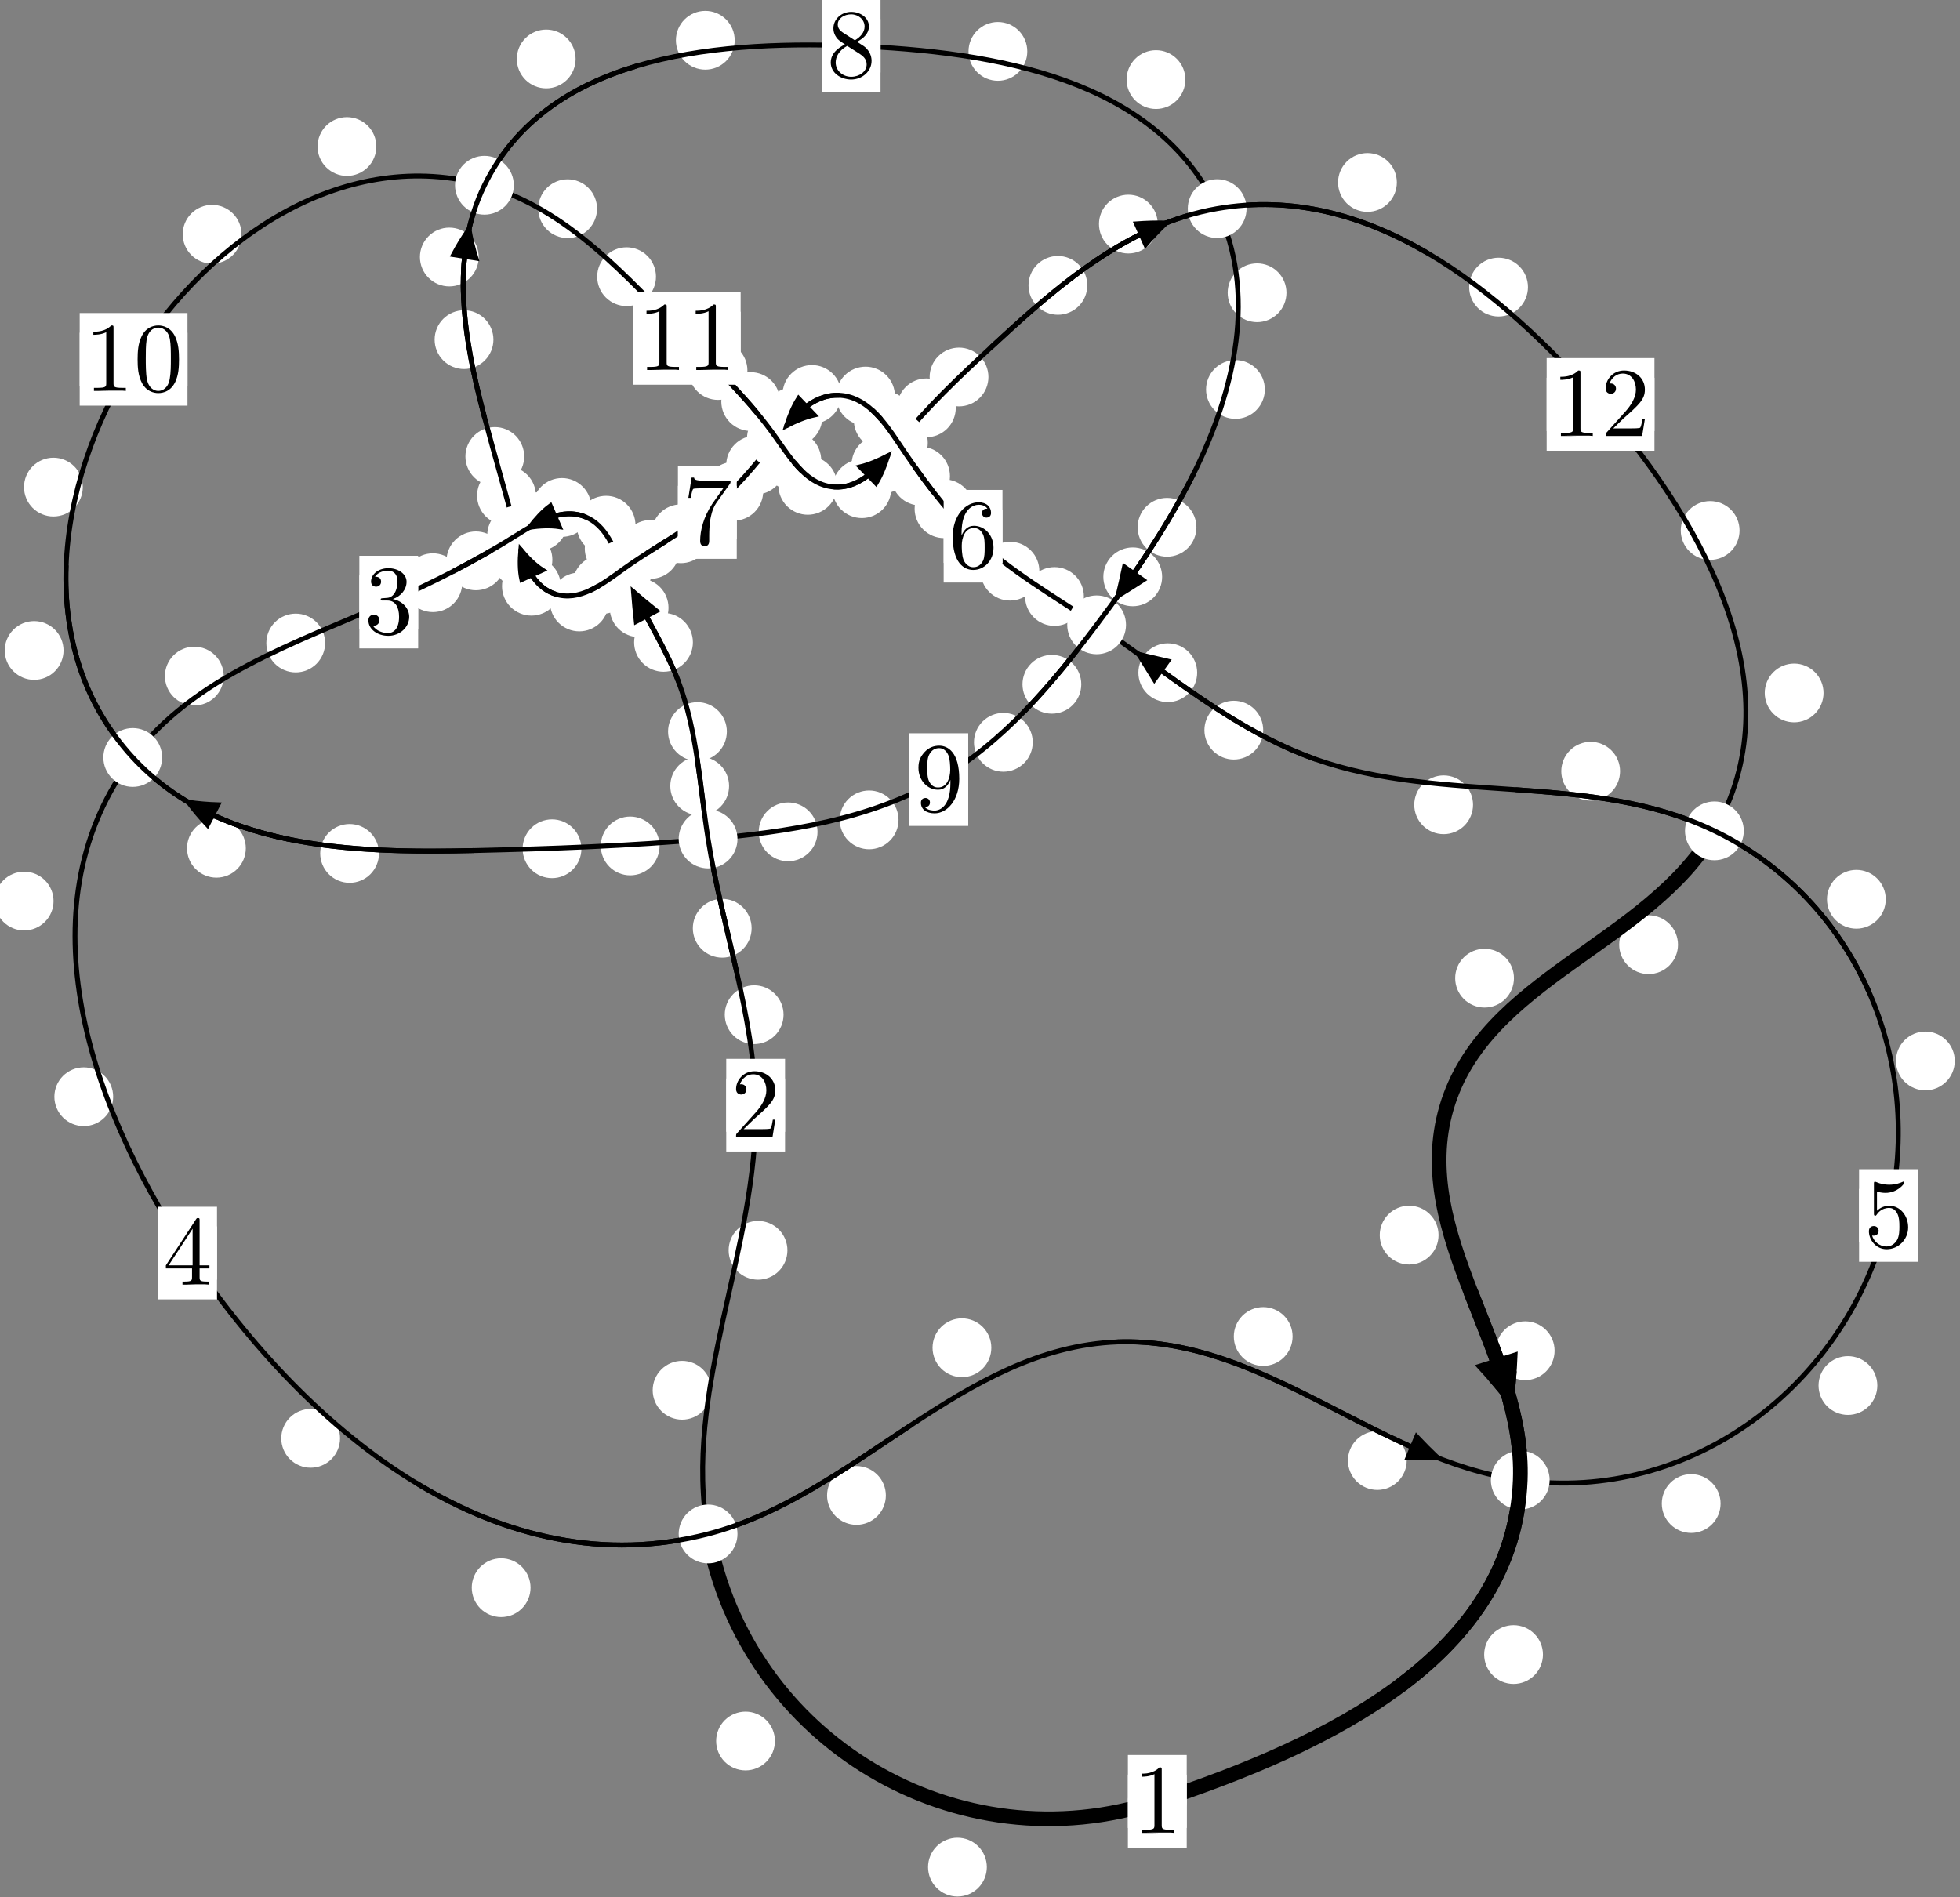 <?xml version="1.0"?>
<!-- Created by MetaPost 1.999 on 2021.07.05:2354 -->
<svg version="1.1" xmlns="http://www.w3.org/2000/svg" xmlns:xlink="http://www.w3.org/1999/xlink" width="199.298" height="192.919" viewBox="0 0 199.298 192.919">
<rect x="0" y="0" width="199.298" height="192.919" fill="#808080" stroke="none"/>
<!-- Original BoundingBox: -72.532761 -36.868286 126.764984 156.050568 -->
  <defs>
    <g transform="scale(0.01,0.01)" id="GLYPHcmr10_48">
      <path style="fill-rule: evenodd;" d="M460 -320C460 -400,455 -480,420 -554C374 -650,292 -666,250 -666C190 -666,117 -640,76 -547C44 -478,39 -400,39 -320C39 -245,43 -155,84 -79C127 2,200 22,249 22C303 22,379 1,423 -94C455 -163,460 -241,460 -320M249 -0C210 -0,151 -25,133 -121C122 -181,122 -273,122 -332C122 -396,122 -462,130 -516C149 -635,224 -644,249 -644C282 -644,348 -626,367 -527C377 -471,377 -395,377 -332C377 -257,377 -189,366 -125C351 -30,294 -0,249 -0"></path>
    </g>
    <g transform="scale(0.01,0.01)" id="GLYPHcmr10_49">
      <path style="fill-rule: evenodd;" d="M294 -640C294 -664,294 -666,271 -666C209 -602,121 -602,89 -602L89 -571C109 -571,168 -571,220 -597L220 -79C220 -43,217 -31,127 -31L95 -31L95 -0L257 -0L130 -3L217 -3L257 -3L297 -3L384 -3L419 -0L419 -31L387 -31C297 -31,294 -42,294 -79"></path>
    </g>
    <g transform="scale(0.01,0.01)" id="GLYPHcmr10_50">
      <path style="fill-rule: evenodd;" d="M127 -77L233 -180C389 -318,449 -372,449 -472C449 -586,359 -666,237 -666C124 -666,50 -574,50 -485C50 -429,100 -429,103 -429C120 -429,155 -441,155 -482C155 -508,137 -534,102 -534C94 -534,92 -534,89 -533C112 -598,166 -635,224 -635C315 -635,358 -554,358 -472C358 -392,308 -313,253 -251L61 -37C50 -26,50 -24,50 -0L421 -0L449 -174L424 -174C419 -144,412 -100,402 -85C395 -77,329 -77,307 -77"></path>
    </g>
    <g transform="scale(0.01,0.01)" id="GLYPHcmr10_51">
      <path style="fill-rule: evenodd;" d="M290 -352C372 -379,430 -449,430 -528C430 -610,342 -666,246 -666C145 -666,69 -606,69 -530C69 -497,91 -478,120 -478C151 -478,171 -500,171 -529C171 -579,124 -579,109 -579C140 -628,206 -641,242 -641C283 -641,338 -619,338 -529C338 -517,336 -459,310 -415C280 -367,246 -364,221 -363C213 -362,189 -360,182 -360C174 -359,167 -358,167 -348C167 -337,174 -337,191 -337L235 -337C317 -337,354 -269,354 -171C354 -35,285 -6,241 -6C198 -6,123 -23,88 -82C123 -77,154 -99,154 -137C154 -173,127 -193,98 -193C74 -193,42 -179,42 -135C42 -44,135 22,244 22C366 22,457 -69,457 -171C457 -253,394 -331,290 -352"></path>
    </g>
    <g transform="scale(0.01,0.01)" id="GLYPHcmr10_52">
      <path style="fill-rule: evenodd;" d="M294 -165L294 -78C294 -42,292 -31,218 -31L197 -31L197 -0L332 -0L238 -3L290 -3L332 -3L374 -3L427 -3L468 -0L468 -31L447 -31C373 -31,371 -42,371 -78L371 -165L471 -165L471 -196L371 -196L371 -651C371 -671,371 -677,355 -677C346 -677,343 -677,335 -665L28 -196L28 -165M300 -196L56 -196L300 -569"></path>
    </g>
    <g transform="scale(0.01,0.01)" id="GLYPHcmr10_53">
      <path style="fill-rule: evenodd;" d="M449 -201C449 -320,367 -420,259 -420C211 -420,168 -404,132 -369L132 -564C152 -558,185 -551,217 -551C340 -551,410 -642,410 -655C410 -661,407 -666,400 -666C399 -666,397 -666,392 -663C372 -654,323 -634,256 -634C216 -634,170 -641,123 -662C115 -665,113 -665,111 -665C101 -665,101 -657,101 -641L101 -345C101 -327,101 -319,115 -319C122 -319,124 -322,128 -328C139 -344,176 -398,257 -398C309 -398,334 -352,342 -334C358 -297,360 -258,360 -208C360 -173,360 -113,336 -71C312 -32,275 -6,229 -6C156 -6,99 -59,82 -118C85 -117,88 -116,99 -116C132 -116,149 -141,149 -165C149 -189,132 -214,99 -214C85 -214,50 -207,50 -161C50 -75,119 22,231 22C347 22,449 -74,449 -201"></path>
    </g>
    <g transform="scale(0.01,0.01)" id="GLYPHcmr10_54">
      <path style="fill-rule: evenodd;" d="M132 -328L132 -352C132 -605,256 -641,307 -641C331 -641,373 -635,395 -601C380 -601,340 -601,340 -556C340 -525,364 -510,386 -510C402 -510,432 -519,432 -558C432 -618,388 -666,305 -666C177 -666,42 -537,42 -316C42 -49,158 22,251 22C362 22,457 -72,457 -204C457 -331,368 -427,257 -427C189 -427,152 -376,132 -328M251 -6C188 -6,158 -66,152 -81C134 -128,134 -208,134 -226C134 -304,166 -404,256 -404C272 -404,318 -404,349 -342C367 -305,367 -254,367 -205C367 -157,367 -107,350 -71C320 -11,274 -6,251 -6"></path>
    </g>
    <g transform="scale(0.01,0.01)" id="GLYPHcmr10_55">
      <path style="fill-rule: evenodd;" d="M476 -609C485 -621,485 -623,485 -644L242 -644C120 -644,118 -657,114 -676L89 -676L56 -470L81 -470C84 -486,93 -549,106 -561C113 -567,191 -567,204 -567L411 -567C400 -551,321 -442,299 -409C209 -274,176 -135,176 -33C176 -23,176 22,222 22C268 22,268 -23,268 -33L268 -84C268 -139,271 -194,279 -248C283 -271,297 -357,341 -419"></path>
    </g>
    <g transform="scale(0.01,0.01)" id="GLYPHcmr10_56">
      <path style="fill-rule: evenodd;" d="M163 -457C117 -487,113 -521,113 -538C113 -599,178 -641,249 -641C322 -641,386 -589,386 -517C386 -460,347 -412,287 -377M309 -362C381 -399,430 -451,430 -517C430 -609,341 -666,250 -666C150 -666,69 -592,69 -499C69 -481,71 -436,113 -389C124 -377,161 -352,186 -335C128 -306,42 -250,42 -151C42 -45,144 22,249 22C362 22,457 -61,457 -168C457 -204,446 -249,408 -291C389 -312,373 -322,309 -362M209 -320L332 -242C360 -223,407 -193,407 -132C407 -58,332 -6,250 -6C164 -6,92 -68,92 -151C92 -209,124 -273,209 -320"></path>
    </g>
    <g transform="scale(0.01,0.01)" id="GLYPHcmr10_57">
      <path style="fill-rule: evenodd;" d="M367 -318L367 -286C367 -52,263 -6,205 -6C188 -6,134 -8,107 -42C151 -42,159 -71,159 -88C159 -119,135 -134,113 -134C97 -134,67 -125,67 -86C67 -19,121 22,206 22C335 22,457 -114,457 -329C457 -598,342 -666,253 -666C198 -666,149 -648,106 -603C65 -558,42 -516,42 -441C42 -316,130 -218,242 -218C303 -218,344 -260,367 -318M243 -241C227 -241,181 -241,150 -304C132 -341,132 -391,132 -440C132 -494,132 -541,153 -578C180 -628,218 -641,253 -641C299 -641,332 -607,349 -562C361 -530,365 -467,365 -421C365 -338,331 -241,243 -241"></path>
    </g>
  </defs>
  <path d="M100.344 189.88C100.344 189.087,100.029 188.327,99.469 187.766C98.908 187.206,98.148 186.891,97.356 186.891C96.563 186.891,95.803 187.206,95.242 187.766C94.682 188.327,94.367 189.087,94.367 189.88C94.367 190.672,94.682 191.432,95.242 191.993C95.803 192.553,96.563 192.868,97.356 192.868C98.148 192.868,98.908 192.553,99.469 191.993C100.029 191.432,100.344 190.672,100.344 189.88Z" style="fill: rgb(100%,100%,100%);stroke: none;"></path>
  <path d="M120.668 183.187C120.668 182.394,120.353 181.634,119.792 181.074C119.232 180.513,118.472 180.198,117.679 180.198C116.886 180.198,116.126 180.513,115.566 181.074C115.005 181.634,114.69 182.394,114.69 183.187C114.69 183.98,115.005 184.74,115.566 185.3C116.126 185.861,116.886 186.176,117.679 186.176C118.472 186.176,119.232 185.861,119.792 185.3C120.353 184.74,120.668 183.98,120.668 183.187Z" style="fill: rgb(100%,100%,100%);stroke: none;"></path>
  <path d="M72.345 141.384C72.345 140.591,72.03 139.831,71.47 139.27C70.909 138.71,70.149 138.395,69.356 138.395C68.564 138.395,67.803 138.71,67.243 139.27C66.682 139.831,66.367 140.591,66.367 141.384C66.367 142.176,66.682 142.937,67.243 143.497C67.803 144.058,68.564 144.373,69.356 144.373C70.149 144.373,70.909 144.058,71.47 143.497C72.03 142.937,72.345 142.176,72.345 141.384Z" style="fill: rgb(100%,100%,100%);stroke: none;"></path>
  <path d="M78.797 177.055C78.797 176.263,78.482 175.502,77.922 174.942C77.361 174.381,76.601 174.066,75.808 174.066C75.016 174.066,74.256 174.381,73.695 174.942C73.135 175.502,72.82 176.263,72.82 177.055C72.82 177.848,73.135 178.608,73.695 179.169C74.256 179.729,75.016 180.044,75.808 180.044C76.601 180.044,77.361 179.729,77.922 179.169C78.482 178.608,78.797 177.848,78.797 177.055Z" style="fill: rgb(100%,100%,100%);stroke: none;"></path>
  <path d="M79.674 103.191C79.674 102.398,79.359 101.638,78.798 101.078C78.238 100.517,77.478 100.202,76.685 100.202C75.892 100.202,75.132 100.517,74.572 101.078C74.011 101.638,73.696 102.398,73.696 103.191C73.696 103.984,74.011 104.744,74.572 105.304C75.132 105.865,75.892 106.18,76.685 106.18C77.478 106.18,78.238 105.865,78.798 105.304C79.359 104.744,79.674 103.984,79.674 103.191Z" style="fill: rgb(100%,100%,100%);stroke: none;"></path>
  <path d="M80.068 127.155C80.068 126.362,79.753 125.602,79.192 125.041C78.632 124.481,77.872 124.166,77.079 124.166C76.286 124.166,75.526 124.481,74.966 125.041C74.405 125.602,74.09 126.362,74.09 127.155C74.09 127.947,74.405 128.707,74.966 129.268C75.526 129.828,76.286 130.143,77.079 130.143C77.872 130.143,78.632 129.828,79.192 129.268C79.753 128.707,80.068 127.947,80.068 127.155Z" style="fill: rgb(100%,100%,100%);stroke: none;"></path>
  <path d="M74.135 79.936C74.135 79.143,73.82 78.383,73.259 77.822C72.699 77.262,71.939 76.947,71.146 76.947C70.353 76.947,69.593 77.262,69.033 77.822C68.472 78.383,68.157 79.143,68.157 79.936C68.157 80.728,68.472 81.488,69.033 82.049C69.593 82.609,70.353 82.924,71.146 82.924C71.939 82.924,72.699 82.609,73.259 82.049C73.82 81.488,74.135 80.728,74.135 79.936Z" style="fill: rgb(100%,100%,100%);stroke: none;"></path>
  <path d="M76.427 94.399C76.427 93.607,76.112 92.847,75.551 92.286C74.991 91.726,74.231 91.411,73.438 91.411C72.645 91.411,71.885 91.726,71.325 92.286C70.764 92.847,70.449 93.607,70.449 94.399C70.449 95.192,70.764 95.952,71.325 96.513C71.885 97.073,72.645 97.388,73.438 97.388C74.231 97.388,74.991 97.073,75.551 96.513C76.112 95.952,76.427 95.192,76.427 94.399Z" style="fill: rgb(100%,100%,100%);stroke: none;"></path>
  <path d="M70.456 65.325C70.456 64.532,70.141 63.772,69.581 63.212C69.02 62.651,68.26 62.336,67.468 62.336C66.675 62.336,65.915 62.651,65.354 63.212C64.794 63.772,64.479 64.532,64.479 65.325C64.479 66.118,64.794 66.878,65.354 67.438C65.915 67.999,66.675 68.314,67.468 68.314C68.26 68.314,69.02 67.999,69.581 67.438C70.141 66.878,70.456 66.118,70.456 65.325Z" style="fill: rgb(100%,100%,100%);stroke: none;"></path>
  <path d="M73.908 74.399C73.908 73.606,73.593 72.846,73.032 72.286C72.472 71.725,71.712 71.41,70.919 71.41C70.126 71.41,69.366 71.725,68.805 72.286C68.245 72.846,67.93 73.606,67.93 74.399C67.93 75.192,68.245 75.952,68.805 76.512C69.366 77.073,70.126 77.388,70.919 77.388C71.712 77.388,72.472 77.073,73.032 76.512C73.593 75.952,73.908 75.192,73.908 74.399Z" style="fill: rgb(100%,100%,100%);stroke: none;"></path>
  <path d="M65.442 55.78C65.442 54.987,65.127 54.227,64.566 53.667C64.006 53.106,63.246 52.791,62.453 52.791C61.66 52.791,60.9 53.106,60.34 53.667C59.779 54.227,59.464 54.987,59.464 55.78C59.464 56.573,59.779 57.333,60.34 57.893C60.9 58.454,61.66 58.769,62.453 58.769C63.246 58.769,64.006 58.454,64.566 57.893C65.127 57.333,65.442 56.573,65.442 55.78Z" style="fill: rgb(100%,100%,100%);stroke: none;"></path>
  <path d="M67.976 61.811C67.976 61.019,67.661 60.258,67.101 59.698C66.54 59.138,65.78 58.823,64.987 58.823C64.195 58.823,63.435 59.138,62.874 59.698C62.314 60.258,61.999 61.019,61.999 61.811C61.999 62.604,62.314 63.364,62.874 63.925C63.435 64.485,64.195 64.8,64.987 64.8C65.78 64.8,66.54 64.485,67.101 63.925C67.661 63.364,67.976 62.604,67.976 61.811Z" style="fill: rgb(100%,100%,100%);stroke: none;"></path>
  <path d="M60.129 51.607C60.129 50.814,59.814 50.054,59.254 49.494C58.693 48.933,57.933 48.618,57.141 48.618C56.348 48.618,55.588 48.933,55.027 49.494C54.467 50.054,54.152 50.814,54.152 51.607C54.152 52.4,54.467 53.16,55.027 53.72C55.588 54.281,56.348 54.596,57.141 54.596C57.933 54.596,58.693 54.281,59.254 53.72C59.814 53.16,60.129 52.4,60.129 51.607Z" style="fill: rgb(100%,100%,100%);stroke: none;"></path>
  <path d="M64.619 53.414C64.619 52.621,64.304 51.861,63.743 51.3C63.183 50.74,62.423 50.425,61.63 50.425C60.837 50.425,60.077 50.74,59.517 51.3C58.956 51.861,58.641 52.621,58.641 53.414C58.641 54.206,58.956 54.966,59.517 55.527C60.077 56.087,60.837 56.402,61.63 56.402C62.423 56.402,63.183 56.087,63.743 55.527C64.304 54.966,64.619 54.206,64.619 53.414Z" style="fill: rgb(100%,100%,100%);stroke: none;"></path>
  <path d="M51.378 57.038C51.378 56.245,51.063 55.485,50.503 54.925C49.943 54.364,49.182 54.049,48.39 54.049C47.597 54.049,46.837 54.364,46.276 54.925C45.716 55.485,45.401 56.245,45.401 57.038C45.401 57.831,45.716 58.591,46.276 59.151C46.837 59.712,47.597 60.027,48.39 60.027C49.182 60.027,49.943 59.712,50.503 59.151C51.063 58.591,51.378 57.831,51.378 57.038Z" style="fill: rgb(100%,100%,100%);stroke: none;"></path>
  <path d="M57.706 53.053C57.706 52.26,57.391 51.5,56.83 50.939C56.27 50.379,55.51 50.064,54.717 50.064C53.924 50.064,53.164 50.379,52.604 50.939C52.043 51.5,51.728 52.26,51.728 53.053C51.728 53.845,52.043 54.605,52.604 55.166C53.164 55.726,53.924 56.041,54.717 56.041C55.51 56.041,56.27 55.726,56.83 55.166C57.391 54.605,57.706 53.845,57.706 53.053Z" style="fill: rgb(100%,100%,100%);stroke: none;"></path>
  <path d="M33.059 65.392C33.059 64.6,32.744 63.84,32.184 63.279C31.623 62.719,30.863 62.404,30.071 62.404C29.278 62.404,28.518 62.719,27.957 63.279C27.397 63.84,27.082 64.6,27.082 65.392C27.082 66.185,27.397 66.945,27.957 67.506C28.518 68.066,29.278 68.381,30.071 68.381C30.863 68.381,31.623 68.066,32.184 67.506C32.744 66.945,33.059 66.185,33.059 65.392Z" style="fill: rgb(100%,100%,100%);stroke: none;"></path>
  <path d="M47.004 59.26C47.004 58.467,46.689 57.707,46.129 57.146C45.568 56.586,44.808 56.271,44.015 56.271C43.223 56.271,42.462 56.586,41.902 57.146C41.341 57.707,41.026 58.467,41.026 59.26C41.026 60.052,41.341 60.812,41.902 61.373C42.462 61.933,43.223 62.248,44.015 62.248C44.808 62.248,45.568 61.933,46.129 61.373C46.689 60.812,47.004 60.052,47.004 59.26Z" style="fill: rgb(100%,100%,100%);stroke: none;"></path>
  <path d="M5.445 91.637C5.445 90.844,5.13 90.084,4.569 89.523C4.009 88.963,3.249 88.648,2.456 88.648C1.663 88.648,0.903 88.963,0.343 89.523C-0.218 90.084,-0.533 90.844,-0.533 91.637C-0.533 92.429,-0.218 93.189,0.343 93.75C0.903 94.31,1.663 94.625,2.456 94.625C3.249 94.625,4.009 94.31,4.569 93.75C5.13 93.189,5.445 92.429,5.445 91.637Z" style="fill: rgb(100%,100%,100%);stroke: none;"></path>
  <path d="M22.747 68.758C22.747 67.965,22.432 67.205,21.872 66.644C21.311 66.084,20.551 65.769,19.758 65.769C18.966 65.769,18.205 66.084,17.645 66.644C17.084 67.205,16.77 67.965,16.77 68.758C16.77 69.55,17.084 70.31,17.645 70.871C18.205 71.431,18.966 71.746,19.758 71.746C20.551 71.746,21.311 71.431,21.872 70.871C22.432 70.31,22.747 69.55,22.747 68.758Z" style="fill: rgb(100%,100%,100%);stroke: none;"></path>
  <path d="M34.577 146.275C34.577 145.483,34.262 144.722,33.701 144.162C33.141 143.601,32.381 143.286,31.588 143.286C30.795 143.286,30.035 143.601,29.475 144.162C28.914 144.722,28.599 145.483,28.599 146.275C28.599 147.068,28.914 147.828,29.475 148.389C30.035 148.949,30.795 149.264,31.588 149.264C32.381 149.264,33.141 148.949,33.701 148.389C34.262 147.828,34.577 147.068,34.577 146.275Z" style="fill: rgb(100%,100%,100%);stroke: none;"></path>
  <path d="M11.507 111.534C11.507 110.742,11.192 109.981,10.631 109.421C10.071 108.86,9.311 108.545,8.518 108.545C7.725 108.545,6.965 108.86,6.405 109.421C5.844 109.981,5.529 110.742,5.529 111.534C5.529 112.327,5.844 113.087,6.405 113.648C6.965 114.208,7.725 114.523,8.518 114.523C9.311 114.523,10.071 114.208,10.631 113.648C11.192 113.087,11.507 112.327,11.507 111.534Z" style="fill: rgb(100%,100%,100%);stroke: none;"></path>
  <path d="M90.076 152.084C90.076 151.291,89.761 150.531,89.201 149.97C88.64 149.41,87.88 149.095,87.087 149.095C86.295 149.095,85.534 149.41,84.974 149.97C84.414 150.531,84.099 151.291,84.099 152.084C84.099 152.876,84.414 153.636,84.974 154.197C85.534 154.757,86.295 155.072,87.087 155.072C87.88 155.072,88.64 154.757,89.201 154.197C89.761 153.636,90.076 152.876,90.076 152.084Z" style="fill: rgb(100%,100%,100%);stroke: none;"></path>
  <path d="M53.947 161.462C53.947 160.67,53.632 159.909,53.071 159.349C52.511 158.788,51.751 158.474,50.958 158.474C50.165 158.474,49.405 158.788,48.845 159.349C48.284 159.909,47.969 160.67,47.969 161.462C47.969 162.255,48.284 163.015,48.845 163.576C49.405 164.136,50.165 164.451,50.958 164.451C51.751 164.451,52.511 164.136,53.071 163.576C53.632 163.015,53.947 162.255,53.947 161.462Z" style="fill: rgb(100%,100%,100%);stroke: none;"></path>
  <path d="M131.435 135.918C131.435 135.125,131.12 134.365,130.56 133.804C129.999 133.244,129.239 132.929,128.446 132.929C127.654 132.929,126.894 133.244,126.333 133.804C125.773 134.365,125.458 135.125,125.458 135.918C125.458 136.71,125.773 137.471,126.333 138.031C126.894 138.592,127.654 138.906,128.446 138.906C129.239 138.906,129.999 138.592,130.56 138.031C131.12 137.471,131.435 136.71,131.435 135.918Z" style="fill: rgb(100%,100%,100%);stroke: none;"></path>
  <path d="M100.801 137.062C100.801 136.27,100.486 135.509,99.925 134.949C99.365 134.388,98.605 134.074,97.812 134.074C97.019 134.074,96.259 134.388,95.699 134.949C95.138 135.509,94.823 136.27,94.823 137.062C94.823 137.855,95.138 138.615,95.699 139.176C96.259 139.736,97.019 140.051,97.812 140.051C98.605 140.051,99.365 139.736,99.925 139.176C100.486 138.615,100.801 137.855,100.801 137.062Z" style="fill: rgb(100%,100%,100%);stroke: none;"></path>
  <path d="M174.953 152.908C174.953 152.115,174.638 151.355,174.077 150.795C173.517 150.234,172.757 149.919,171.964 149.919C171.171 149.919,170.411 150.234,169.851 150.795C169.29 151.355,168.975 152.115,168.975 152.908C168.975 153.701,169.29 154.461,169.851 155.021C170.411 155.582,171.171 155.897,171.964 155.897C172.757 155.897,173.517 155.582,174.077 155.021C174.638 154.461,174.953 153.701,174.953 152.908Z" style="fill: rgb(100%,100%,100%);stroke: none;"></path>
  <path d="M143.039 148.532C143.039 147.739,142.724 146.979,142.164 146.419C141.603 145.858,140.843 145.543,140.051 145.543C139.258 145.543,138.498 145.858,137.937 146.419C137.377 146.979,137.062 147.739,137.062 148.532C137.062 149.325,137.377 150.085,137.937 150.645C138.498 151.206,139.258 151.521,140.051 151.521C140.843 151.521,141.603 151.206,142.164 150.645C142.724 150.085,143.039 149.325,143.039 148.532Z" style="fill: rgb(100%,100%,100%);stroke: none;"></path>
  <path d="M198.765 107.895C198.765 107.102,198.45 106.342,197.89 105.782C197.329 105.221,196.569 104.906,195.776 104.906C194.984 104.906,194.223 105.221,193.663 105.782C193.102 106.342,192.788 107.102,192.788 107.895C192.788 108.688,193.102 109.448,193.663 110.008C194.223 110.569,194.984 110.884,195.776 110.884C196.569 110.884,197.329 110.569,197.89 110.008C198.45 109.448,198.765 108.688,198.765 107.895Z" style="fill: rgb(100%,100%,100%);stroke: none;"></path>
  <path d="M190.891 140.905C190.891 140.112,190.576 139.352,190.015 138.791C189.455 138.231,188.695 137.916,187.902 137.916C187.109 137.916,186.349 138.231,185.789 138.791C185.228 139.352,184.913 140.112,184.913 140.905C184.913 141.697,185.228 142.457,185.789 143.018C186.349 143.578,187.109 143.893,187.902 143.893C188.695 143.893,189.455 143.578,190.015 143.018C190.576 142.457,190.891 141.697,190.891 140.905Z" style="fill: rgb(100%,100%,100%);stroke: none;"></path>
  <path d="M164.733 78.432C164.733 77.639,164.418 76.879,163.857 76.319C163.297 75.758,162.537 75.443,161.744 75.443C160.951 75.443,160.191 75.758,159.631 76.319C159.07 76.879,158.755 77.639,158.755 78.432C158.755 79.225,159.07 79.985,159.631 80.545C160.191 81.106,160.951 81.421,161.744 81.421C162.537 81.421,163.297 81.106,163.857 80.545C164.418 79.985,164.733 79.225,164.733 78.432Z" style="fill: rgb(100%,100%,100%);stroke: none;"></path>
  <path d="M191.749 91.454C191.749 90.661,191.434 89.901,190.874 89.341C190.313 88.78,189.553 88.465,188.761 88.465C187.968 88.465,187.208 88.78,186.647 89.341C186.087 89.901,185.772 90.661,185.772 91.454C185.772 92.247,186.087 93.007,186.647 93.567C187.208 94.128,187.968 94.443,188.761 94.443C189.553 94.443,190.313 94.128,190.874 93.567C191.434 93.007,191.749 92.247,191.749 91.454Z" style="fill: rgb(100%,100%,100%);stroke: none;"></path>
  <path d="M128.447 74.253C128.447 73.461,128.132 72.701,127.571 72.14C127.011 71.58,126.251 71.265,125.458 71.265C124.665 71.265,123.905 71.58,123.345 72.14C122.784 72.701,122.469 73.461,122.469 74.253C122.469 75.046,122.784 75.806,123.345 76.367C123.905 76.927,124.665 77.242,125.458 77.242C126.251 77.242,127.011 76.927,127.571 76.367C128.132 75.806,128.447 75.046,128.447 74.253Z" style="fill: rgb(100%,100%,100%);stroke: none;"></path>
  <path d="M149.781 81.847C149.781 81.054,149.466 80.294,148.906 79.733C148.345 79.173,147.585 78.858,146.792 78.858C146 78.858,145.24 79.173,144.679 79.733C144.119 80.294,143.804 81.054,143.804 81.847C143.804 82.639,144.119 83.399,144.679 83.96C145.24 84.52,146 84.835,146.792 84.835C147.585 84.835,148.345 84.52,148.906 83.96C149.466 83.399,149.781 82.639,149.781 81.847Z" style="fill: rgb(100%,100%,100%);stroke: none;"></path>
  <path d="M110.212 60.661C110.212 59.869,109.897 59.108,109.337 58.548C108.776 57.987,108.016 57.673,107.223 57.673C106.431 57.673,105.67 57.987,105.11 58.548C104.549 59.108,104.235 59.869,104.235 60.661C104.235 61.454,104.549 62.214,105.11 62.775C105.67 63.335,106.431 63.65,107.223 63.65C108.016 63.65,108.776 63.335,109.337 62.775C109.897 62.214,110.212 61.454,110.212 60.661Z" style="fill: rgb(100%,100%,100%);stroke: none;"></path>
  <path d="M121.732 68.411C121.732 67.619,121.417 66.859,120.856 66.298C120.296 65.738,119.536 65.423,118.743 65.423C117.95 65.423,117.19 65.738,116.63 66.298C116.069 66.859,115.754 67.619,115.754 68.411C115.754 69.204,116.069 69.964,116.63 70.525C117.19 71.085,117.95 71.4,118.743 71.4C119.536 71.4,120.296 71.085,120.856 70.525C121.417 69.964,121.732 69.204,121.732 68.411Z" style="fill: rgb(100%,100%,100%);stroke: none;"></path>
  <path d="M98.978 51.736C98.978 50.944,98.664 50.184,98.103 49.623C97.543 49.063,96.782 48.748,95.99 48.748C95.197 48.748,94.437 49.063,93.876 49.623C93.316 50.184,93.001 50.944,93.001 51.736C93.001 52.529,93.316 53.289,93.876 53.85C94.437 54.41,95.197 54.725,95.99 54.725C96.782 54.725,97.543 54.41,98.103 53.85C98.664 53.289,98.978 52.529,98.978 51.736Z" style="fill: rgb(100%,100%,100%);stroke: none;"></path>
  <path d="M105.686 58.085C105.686 57.292,105.372 56.532,104.811 55.972C104.251 55.411,103.49 55.096,102.698 55.096C101.905 55.096,101.145 55.411,100.584 55.972C100.024 56.532,99.709 57.292,99.709 58.085C99.709 58.878,100.024 59.638,100.584 60.198C101.145 60.759,101.905 61.074,102.698 61.074C103.49 61.074,104.251 60.759,104.811 60.198C105.372 59.638,105.686 58.878,105.686 58.085Z" style="fill: rgb(100%,100%,100%);stroke: none;"></path>
  <path d="M92.796 42.725C92.796 41.932,92.481 41.172,91.921 40.611C91.36 40.051,90.6 39.736,89.808 39.736C89.015 39.736,88.255 40.051,87.694 40.611C87.134 41.172,86.819 41.932,86.819 42.725C86.819 43.517,87.134 44.277,87.694 44.838C88.255 45.398,89.015 45.713,89.808 45.713C90.6 45.713,91.36 45.398,91.921 44.838C92.481 44.277,92.796 43.517,92.796 42.725Z" style="fill: rgb(100%,100%,100%);stroke: none;"></path>
  <path d="M96.593 48.421C96.593 47.628,96.278 46.868,95.718 46.308C95.157 45.747,94.397 45.432,93.604 45.432C92.812 45.432,92.051 45.747,91.491 46.308C90.93 46.868,90.616 47.628,90.616 48.421C90.616 49.214,90.93 49.974,91.491 50.534C92.051 51.095,92.812 51.41,93.604 51.41C94.397 51.41,95.157 51.095,95.718 50.534C96.278 49.974,96.593 49.214,96.593 48.421Z" style="fill: rgb(100%,100%,100%);stroke: none;"></path>
  <path d="M85.55 40.115C85.55 39.322,85.235 38.562,84.675 38.002C84.114 37.441,83.354 37.126,82.562 37.126C81.769 37.126,81.009 37.441,80.448 38.002C79.888 38.562,79.573 39.322,79.573 40.115C79.573 40.908,79.888 41.668,80.448 42.228C81.009 42.789,81.769 43.104,82.562 43.104C83.354 43.104,84.114 42.789,84.675 42.228C85.235 41.668,85.55 40.908,85.55 40.115Z" style="fill: rgb(100%,100%,100%);stroke: none;"></path>
  <path d="M91 40.277C91 39.485,90.685 38.724,90.125 38.164C89.564 37.603,88.804 37.289,88.011 37.289C87.219 37.289,86.459 37.603,85.898 38.164C85.338 38.724,85.023 39.485,85.023 40.277C85.023 41.07,85.338 41.83,85.898 42.391C86.459 42.951,87.219 43.266,88.011 43.266C88.804 43.266,89.564 42.951,90.125 42.391C90.685 41.83,91 41.07,91 40.277Z" style="fill: rgb(100%,100%,100%);stroke: none;"></path>
  <path d="M79.822 47.298C79.822 46.505,79.507 45.745,78.946 45.185C78.386 44.624,77.626 44.309,76.833 44.309C76.04 44.309,75.28 44.624,74.72 45.185C74.159 45.745,73.844 46.505,73.844 47.298C73.844 48.091,74.159 48.851,74.72 49.411C75.28 49.972,76.04 50.287,76.833 50.287C77.626 50.287,78.386 49.972,78.946 49.411C79.507 48.851,79.822 48.091,79.822 47.298Z" style="fill: rgb(100%,100%,100%);stroke: none;"></path>
  <path d="M83.62 42.405C83.62 41.612,83.305 40.852,82.744 40.291C82.184 39.731,81.424 39.416,80.631 39.416C79.838 39.416,79.078 39.731,78.518 40.291C77.957 40.852,77.642 41.612,77.642 42.405C77.642 43.197,77.957 43.958,78.518 44.518C79.078 45.079,79.838 45.393,80.631 45.393C81.424 45.393,82.184 45.079,82.744 44.518C83.305 43.958,83.62 43.197,83.62 42.405Z" style="fill: rgb(100%,100%,100%);stroke: none;"></path>
  <path d="M72.221 54.283C72.221 53.491,71.906 52.73,71.345 52.17C70.785 51.61,70.025 51.295,69.232 51.295C68.439 51.295,67.679 51.61,67.119 52.17C66.558 52.73,66.243 53.491,66.243 54.283C66.243 55.076,66.558 55.836,67.119 56.397C67.679 56.957,68.439 57.272,69.232 57.272C70.025 57.272,70.785 56.957,71.345 56.397C71.906 55.836,72.221 55.076,72.221 54.283Z" style="fill: rgb(100%,100%,100%);stroke: none;"></path>
  <path d="M77.604 49.962C77.604 49.17,77.289 48.41,76.728 47.849C76.168 47.289,75.408 46.974,74.615 46.974C73.822 46.974,73.062 47.289,72.502 47.849C71.941 48.41,71.626 49.17,71.626 49.962C71.626 50.755,71.941 51.515,72.502 52.076C73.062 52.636,73.822 52.951,74.615 52.951C75.408 52.951,76.168 52.636,76.728 52.076C77.289 51.515,77.604 50.755,77.604 49.962Z" style="fill: rgb(100%,100%,100%);stroke: none;"></path>
  <path d="M64.203 59.444C64.203 58.652,63.888 57.891,63.328 57.331C62.767 56.77,62.007 56.456,61.214 56.456C60.422 56.456,59.662 56.77,59.101 57.331C58.541 57.891,58.226 58.652,58.226 59.444C58.226 60.237,58.541 60.997,59.101 61.558C59.662 62.118,60.422 62.433,61.214 62.433C62.007 62.433,62.767 62.118,63.328 61.558C63.888 60.997,64.203 60.237,64.203 59.444Z" style="fill: rgb(100%,100%,100%);stroke: none;"></path>
  <path d="M69.128 55.876C69.128 55.084,68.813 54.324,68.253 53.763C67.692 53.203,66.932 52.888,66.139 52.888C65.347 52.888,64.586 53.203,64.026 53.763C63.465 54.324,63.15 55.084,63.15 55.876C63.15 56.669,63.465 57.429,64.026 57.99C64.586 58.55,65.347 58.865,66.139 58.865C66.932 58.865,67.692 58.55,68.253 57.99C68.813 57.429,69.128 56.669,69.128 55.876Z" style="fill: rgb(100%,100%,100%);stroke: none;"></path>
  <path d="M57.025 59.617C57.025 58.824,56.71 58.064,56.149 57.504C55.589 56.943,54.829 56.628,54.036 56.628C53.243 56.628,52.483 56.943,51.923 57.504C51.362 58.064,51.047 58.824,51.047 59.617C51.047 60.41,51.362 61.17,51.923 61.73C52.483 62.291,53.243 62.606,54.036 62.606C54.829 62.606,55.589 62.291,56.149 61.73C56.71 61.17,57.025 60.41,57.025 59.617Z" style="fill: rgb(100%,100%,100%);stroke: none;"></path>
  <path d="M61.894 61.217C61.894 60.425,61.579 59.665,61.019 59.104C60.458 58.544,59.698 58.229,58.906 58.229C58.113 58.229,57.353 58.544,56.792 59.104C56.232 59.665,55.917 60.425,55.917 61.217C55.917 62.01,56.232 62.77,56.792 63.331C57.353 63.891,58.113 64.206,58.906 64.206C59.698 64.206,60.458 63.891,61.019 63.331C61.579 62.77,61.894 62.01,61.894 61.217Z" style="fill: rgb(100%,100%,100%);stroke: none;"></path>
  <path d="M54.489 50.404C54.489 49.611,54.174 48.851,53.614 48.29C53.053 47.73,52.293 47.415,51.5 47.415C50.708 47.415,49.948 47.73,49.387 48.29C48.827 48.851,48.512 49.611,48.512 50.404C48.512 51.196,48.827 51.956,49.387 52.517C49.948 53.077,50.708 53.392,51.5 53.392C52.293 53.392,53.053 53.077,53.614 52.517C54.174 51.956,54.489 51.196,54.489 50.404Z" style="fill: rgb(100%,100%,100%);stroke: none;"></path>
  <path d="M56.166 56.924C56.166 56.131,55.852 55.371,55.291 54.811C54.731 54.25,53.97 53.935,53.178 53.935C52.385 53.935,51.625 54.25,51.064 54.811C50.504 55.371,50.189 56.131,50.189 56.924C50.189 57.717,50.504 58.477,51.064 59.037C51.625 59.598,52.385 59.913,53.178 59.913C53.97 59.913,54.731 59.598,55.291 59.037C55.852 58.477,56.166 57.717,56.166 56.924Z" style="fill: rgb(100%,100%,100%);stroke: none;"></path>
  <path d="M50.172 34.54C50.172 33.748,49.857 32.988,49.296 32.427C48.736 31.867,47.976 31.552,47.183 31.552C46.39 31.552,45.63 31.867,45.07 32.427C44.509 32.988,44.194 33.748,44.194 34.54C44.194 35.333,44.509 36.093,45.07 36.654C45.63 37.214,46.39 37.529,47.183 37.529C47.976 37.529,48.736 37.214,49.296 36.654C49.857 36.093,50.172 35.333,50.172 34.54Z" style="fill: rgb(100%,100%,100%);stroke: none;"></path>
  <path d="M53.302 46.422C53.302 45.629,52.987 44.869,52.427 44.308C51.866 43.748,51.106 43.433,50.313 43.433C49.521 43.433,48.76 43.748,48.2 44.308C47.639 44.869,47.325 45.629,47.325 46.422C47.325 47.214,47.639 47.974,48.2 48.535C48.76 49.095,49.521 49.41,50.313 49.41C51.106 49.41,51.866 49.095,52.427 48.535C52.987 47.974,53.302 47.214,53.302 46.422Z" style="fill: rgb(100%,100%,100%);stroke: none;"></path>
  <path d="M58.529 5.997C58.529 5.205,58.214 4.445,57.653 3.884C57.093 3.324,56.333 3.009,55.54 3.009C54.747 3.009,53.987 3.324,53.427 3.884C52.866 4.445,52.551 5.205,52.551 5.997C52.551 6.79,52.866 7.55,53.427 8.111C53.987 8.671,54.747 8.986,55.54 8.986C56.333 8.986,57.093 8.671,57.653 8.111C58.214 7.55,58.529 6.79,58.529 5.997Z" style="fill: rgb(100%,100%,100%);stroke: none;"></path>
  <path d="M48.677 26.138C48.677 25.345,48.362 24.585,47.801 24.025C47.241 23.464,46.481 23.149,45.688 23.149C44.895 23.149,44.135 23.464,43.575 24.025C43.014 24.585,42.699 25.345,42.699 26.138C42.699 26.931,43.014 27.691,43.575 28.251C44.135 28.812,44.895 29.127,45.688 29.127C46.481 29.127,47.241 28.812,47.801 28.251C48.362 27.691,48.677 26.931,48.677 26.138Z" style="fill: rgb(100%,100%,100%);stroke: none;"></path>
  <path d="M104.458 5.228C104.458 4.435,104.144 3.675,103.583 3.114C103.023 2.554,102.262 2.239,101.47 2.239C100.677 2.239,99.917 2.554,99.356 3.114C98.796 3.675,98.481 4.435,98.481 5.228C98.481 6.02,98.796 6.78,99.356 7.341C99.917 7.901,100.677 8.216,101.47 8.216C102.262 8.216,103.023 7.901,103.583 7.341C104.144 6.78,104.458 6.02,104.458 5.228Z" style="fill: rgb(100%,100%,100%);stroke: none;"></path>
  <path d="M74.706 4.095C74.706 3.303,74.391 2.543,73.831 1.982C73.27 1.422,72.51 1.107,71.718 1.107C70.925 1.107,70.165 1.422,69.604 1.982C69.044 2.543,68.729 3.303,68.729 4.095C68.729 4.888,69.044 5.648,69.604 6.209C70.165 6.769,70.925 7.084,71.718 7.084C72.51 7.084,73.27 6.769,73.831 6.209C74.391 5.648,74.706 4.888,74.706 4.095Z" style="fill: rgb(100%,100%,100%);stroke: none;"></path>
  <path d="M130.811 29.772C130.811 28.98,130.496 28.219,129.936 27.659C129.375 27.098,128.615 26.784,127.822 26.784C127.03 26.784,126.27 27.098,125.709 27.659C125.149 28.219,124.834 28.98,124.834 29.772C124.834 30.565,125.149 31.325,125.709 31.886C126.27 32.446,127.03 32.761,127.822 32.761C128.615 32.761,129.375 32.446,129.936 31.886C130.496 31.325,130.811 30.565,130.811 29.772Z" style="fill: rgb(100%,100%,100%);stroke: none;"></path>
  <path d="M120.532 8.095C120.532 7.302,120.217 6.542,119.657 5.981C119.097 5.421,118.336 5.106,117.544 5.106C116.751 5.106,115.991 5.421,115.43 5.981C114.87 6.542,114.555 7.302,114.555 8.095C114.555 8.887,114.87 9.648,115.43 10.208C115.991 10.769,116.751 11.084,117.544 11.084C118.336 11.084,119.097 10.769,119.657 10.208C120.217 9.648,120.532 8.887,120.532 8.095Z" style="fill: rgb(100%,100%,100%);stroke: none;"></path>
  <path d="M121.656 53.624C121.656 52.832,121.341 52.071,120.781 51.511C120.22 50.95,119.46 50.635,118.667 50.635C117.875 50.635,117.114 50.95,116.554 51.511C115.993 52.071,115.679 52.832,115.679 53.624C115.679 54.417,115.993 55.177,116.554 55.738C117.114 56.298,117.875 56.613,118.667 56.613C119.46 56.613,120.22 56.298,120.781 55.738C121.341 55.177,121.656 54.417,121.656 53.624Z" style="fill: rgb(100%,100%,100%);stroke: none;"></path>
  <path d="M128.613 39.608C128.613 38.816,128.298 38.055,127.738 37.495C127.178 36.934,126.417 36.619,125.625 36.619C124.832 36.619,124.072 36.934,123.511 37.495C122.951 38.055,122.636 38.816,122.636 39.608C122.636 40.401,122.951 41.161,123.511 41.722C124.072 42.282,124.832 42.597,125.625 42.597C126.417 42.597,127.178 42.282,127.738 41.722C128.298 41.161,128.613 40.401,128.613 39.608Z" style="fill: rgb(100%,100%,100%);stroke: none;"></path>
  <path d="M109.947 69.591C109.947 68.799,109.632 68.039,109.071 67.478C108.511 66.918,107.751 66.603,106.958 66.603C106.165 66.603,105.405 66.918,104.845 67.478C104.284 68.039,103.969 68.799,103.969 69.591C103.969 70.384,104.284 71.144,104.845 71.705C105.405 72.265,106.165 72.58,106.958 72.58C107.751 72.58,108.511 72.265,109.071 71.705C109.632 71.144,109.947 70.384,109.947 69.591Z" style="fill: rgb(100%,100%,100%);stroke: none;"></path>
  <path d="M118.169 58.662C118.169 57.869,117.854 57.109,117.294 56.549C116.733 55.988,115.973 55.673,115.18 55.673C114.388 55.673,113.627 55.988,113.067 56.549C112.506 57.109,112.191 57.869,112.191 58.662C112.191 59.455,112.506 60.215,113.067 60.775C113.627 61.336,114.388 61.651,115.18 61.651C115.973 61.651,116.733 61.336,117.294 60.775C117.854 60.215,118.169 59.455,118.169 58.662Z" style="fill: rgb(100%,100%,100%);stroke: none;"></path>
  <path d="M91.364 83.379C91.364 82.586,91.049 81.826,90.488 81.266C89.928 80.705,89.168 80.39,88.375 80.39C87.582 80.39,86.822 80.705,86.262 81.266C85.701 81.826,85.386 82.586,85.386 83.379C85.386 84.172,85.701 84.932,86.262 85.492C86.822 86.053,87.582 86.368,88.375 86.368C89.168 86.368,89.928 86.053,90.488 85.492C91.049 84.932,91.364 84.172,91.364 83.379Z" style="fill: rgb(100%,100%,100%);stroke: none;"></path>
  <path d="M105.012 75.492C105.012 74.699,104.697 73.939,104.137 73.379C103.576 72.818,102.816 72.503,102.023 72.503C101.231 72.503,100.471 72.818,99.91 73.379C99.35 73.939,99.035 74.699,99.035 75.492C99.035 76.285,99.35 77.045,99.91 77.605C100.471 78.166,101.231 78.481,102.023 78.481C102.816 78.481,103.576 78.166,104.137 77.605C104.697 77.045,105.012 76.285,105.012 75.492Z" style="fill: rgb(100%,100%,100%);stroke: none;"></path>
  <path d="M67.068 86.031C67.068 85.238,66.753 84.478,66.193 83.918C65.632 83.357,64.872 83.042,64.08 83.042C63.287 83.042,62.527 83.357,61.966 83.918C61.406 84.478,61.091 85.238,61.091 86.031C61.091 86.824,61.406 87.584,61.966 88.144C62.527 88.705,63.287 89.02,64.08 89.02C64.872 89.02,65.632 88.705,66.193 88.144C66.753 87.584,67.068 86.824,67.068 86.031Z" style="fill: rgb(100%,100%,100%);stroke: none;"></path>
  <path d="M83.128 84.598C83.128 83.806,82.813 83.045,82.252 82.485C81.692 81.925,80.932 81.61,80.139 81.61C79.346 81.61,78.586 81.925,78.026 82.485C77.465 83.045,77.15 83.806,77.15 84.598C77.15 85.391,77.465 86.151,78.026 86.712C78.586 87.272,79.346 87.587,80.139 87.587C80.932 87.587,81.692 87.272,82.252 86.712C82.813 86.151,83.128 85.391,83.128 84.598Z" style="fill: rgb(100%,100%,100%);stroke: none;"></path>
  <path d="M38.537 86.791C38.537 85.999,38.222 85.238,37.661 84.678C37.101 84.117,36.341 83.802,35.548 83.802C34.755 83.802,33.995 84.117,33.435 84.678C32.874 85.238,32.559 85.999,32.559 86.791C32.559 87.584,32.874 88.344,33.435 88.905C33.995 89.465,34.755 89.78,35.548 89.78C36.341 89.78,37.101 89.465,37.661 88.905C38.222 88.344,38.537 87.584,38.537 86.791Z" style="fill: rgb(100%,100%,100%);stroke: none;"></path>
  <path d="M59.119 86.316C59.119 85.524,58.804 84.763,58.243 84.203C57.683 83.642,56.923 83.327,56.13 83.327C55.337 83.327,54.577 83.642,54.017 84.203C53.456 84.763,53.141 85.524,53.141 86.316C53.141 87.109,53.456 87.869,54.017 88.43C54.577 88.99,55.337 89.305,56.13 89.305C56.923 89.305,57.683 88.99,58.243 88.43C58.804 87.869,59.119 87.109,59.119 86.316Z" style="fill: rgb(100%,100%,100%);stroke: none;"></path>
  <path d="M6.46 66.151C6.46 65.358,6.145 64.598,5.584 64.037C5.024 63.477,4.264 63.162,3.471 63.162C2.678 63.162,1.918 63.477,1.358 64.037C0.797 64.598,0.482 65.358,0.482 66.151C0.482 66.943,0.797 67.704,1.358 68.264C1.918 68.825,2.678 69.139,3.471 69.139C4.264 69.139,5.024 68.825,5.584 68.264C6.145 67.704,6.46 66.943,6.46 66.151Z" style="fill: rgb(100%,100%,100%);stroke: none;"></path>
  <path d="M24.995 86.266C24.995 85.473,24.68 84.713,24.119 84.152C23.559 83.592,22.799 83.277,22.006 83.277C21.213 83.277,20.453 83.592,19.893 84.152C19.332 84.713,19.017 85.473,19.017 86.266C19.017 87.058,19.332 87.819,19.893 88.379C20.453 88.94,21.213 89.254,22.006 89.254C22.799 89.254,23.559 88.94,24.119 88.379C24.68 87.819,24.995 87.058,24.995 86.266Z" style="fill: rgb(100%,100%,100%);stroke: none;"></path>
  <path d="M24.557 23.823C24.557 23.03,24.242 22.27,23.681 21.71C23.121 21.149,22.361 20.834,21.568 20.834C20.775 20.834,20.015 21.149,19.455 21.71C18.894 22.27,18.579 23.03,18.579 23.823C18.579 24.616,18.894 25.376,19.455 25.936C20.015 26.497,20.775 26.812,21.568 26.812C22.361 26.812,23.121 26.497,23.681 25.936C24.242 25.376,24.557 24.616,24.557 23.823Z" style="fill: rgb(100%,100%,100%);stroke: none;"></path>
  <path d="M8.419 49.537C8.419 48.744,8.104 47.984,7.544 47.424C6.984 46.863,6.223 46.548,5.431 46.548C4.638 46.548,3.878 46.863,3.317 47.424C2.757 47.984,2.442 48.744,2.442 49.537C2.442 50.33,2.757 51.09,3.317 51.65C3.878 52.211,4.638 52.526,5.431 52.526C6.223 52.526,6.984 52.211,7.544 51.65C8.104 51.09,8.419 50.33,8.419 49.537Z" style="fill: rgb(100%,100%,100%);stroke: none;"></path>
  <path d="M60.709 21.224C60.709 20.431,60.394 19.671,59.833 19.11C59.273 18.55,58.513 18.235,57.72 18.235C56.927 18.235,56.167 18.55,55.607 19.11C55.046 19.671,54.731 20.431,54.731 21.224C54.731 22.016,55.046 22.776,55.607 23.337C56.167 23.897,56.927 24.212,57.72 24.212C58.513 24.212,59.273 23.897,59.833 23.337C60.394 22.776,60.709 22.016,60.709 21.224Z" style="fill: rgb(100%,100%,100%);stroke: none;"></path>
  <path d="M38.267 14.901C38.267 14.108,37.952 13.348,37.392 12.788C36.831 12.227,36.071 11.912,35.278 11.912C34.486 11.912,33.726 12.227,33.165 12.788C32.605 13.348,32.29 14.108,32.29 14.901C32.29 15.694,32.605 16.454,33.165 17.014C33.726 17.575,34.486 17.89,35.278 17.89C36.071 17.89,36.831 17.575,37.392 17.014C37.952 16.454,38.267 15.694,38.267 14.901Z" style="fill: rgb(100%,100%,100%);stroke: none;"></path>
  <path d="M76 37.679C76 36.886,75.685 36.126,75.124 35.566C74.564 35.005,73.804 34.69,73.011 34.69C72.218 34.69,71.458 35.005,70.898 35.566C70.337 36.126,70.022 36.886,70.022 37.679C70.022 38.472,70.337 39.232,70.898 39.792C71.458 40.353,72.218 40.668,73.011 40.668C73.804 40.668,74.564 40.353,75.124 39.792C75.685 39.232,76 38.472,76 37.679Z" style="fill: rgb(100%,100%,100%);stroke: none;"></path>
  <path d="M66.702 28.14C66.702 27.347,66.388 26.587,65.827 26.027C65.267 25.466,64.506 25.151,63.714 25.151C62.921 25.151,62.161 25.466,61.6 26.027C61.04 26.587,60.725 27.347,60.725 28.14C60.725 28.933,61.04 29.693,61.6 30.253C62.161 30.814,62.921 31.129,63.714 31.129C64.506 31.129,65.267 30.814,65.827 30.253C66.388 29.693,66.702 28.933,66.702 28.14Z" style="fill: rgb(100%,100%,100%);stroke: none;"></path>
  <path d="M83.504 46.816C83.504 46.024,83.189 45.264,82.629 44.703C82.068 44.143,81.308 43.828,80.515 43.828C79.723 43.828,78.963 44.143,78.402 44.703C77.842 45.264,77.527 46.024,77.527 46.816C77.527 47.609,77.842 48.369,78.402 48.93C78.963 49.49,79.723 49.805,80.515 49.805C81.308 49.805,82.068 49.49,82.629 48.93C83.189 48.369,83.504 47.609,83.504 46.816Z" style="fill: rgb(100%,100%,100%);stroke: none;"></path>
  <path d="M79.321 40.837C79.321 40.044,79.006 39.284,78.446 38.723C77.885 38.163,77.125 37.848,76.333 37.848C75.54 37.848,74.78 38.163,74.219 38.723C73.659 39.284,73.344 40.044,73.344 40.837C73.344 41.629,73.659 42.39,74.219 42.95C74.78 43.511,75.54 43.826,76.333 43.826C77.125 43.826,77.885 43.511,78.446 42.95C79.006 42.39,79.321 41.629,79.321 40.837Z" style="fill: rgb(100%,100%,100%);stroke: none;"></path>
  <path d="M90.622 49.699C90.622 48.907,90.307 48.146,89.747 47.586C89.186 47.025,88.426 46.71,87.633 46.71C86.841 46.71,86.081 47.025,85.52 47.586C84.96 48.146,84.645 48.907,84.645 49.699C84.645 50.492,84.96 51.252,85.52 51.813C86.081 52.373,86.841 52.688,87.633 52.688C88.426 52.688,89.186 52.373,89.747 51.813C90.307 51.252,90.622 50.492,90.622 49.699Z" style="fill: rgb(100%,100%,100%);stroke: none;"></path>
  <path d="M85.127 49.361C85.127 48.568,84.812 47.808,84.252 47.247C83.691 46.687,82.931 46.372,82.139 46.372C81.346 46.372,80.586 46.687,80.025 47.247C79.465 47.808,79.15 48.568,79.15 49.361C79.15 50.153,79.465 50.913,80.025 51.474C80.586 52.034,81.346 52.349,82.139 52.349C82.931 52.349,83.691 52.034,84.252 51.474C84.812 50.913,85.127 50.153,85.127 49.361Z" style="fill: rgb(100%,100%,100%);stroke: none;"></path>
  <path d="M97.185 41.478C97.185 40.685,96.87 39.925,96.31 39.365C95.749 38.804,94.989 38.489,94.197 38.489C93.404 38.489,92.644 38.804,92.083 39.365C91.523 39.925,91.208 40.685,91.208 41.478C91.208 42.271,91.523 43.031,92.083 43.591C92.644 44.152,93.404 44.467,94.197 44.467C94.989 44.467,95.749 44.152,96.31 43.591C96.87 43.031,97.185 42.271,97.185 41.478Z" style="fill: rgb(100%,100%,100%);stroke: none;"></path>
  <path d="M92.569 47.253C92.569 46.46,92.254 45.7,91.693 45.14C91.133 44.579,90.373 44.264,89.58 44.264C88.787 44.264,88.027 44.579,87.467 45.14C86.906 45.7,86.591 46.46,86.591 47.253C86.591 48.046,86.906 48.806,87.467 49.366C88.027 49.927,88.787 50.242,89.58 50.242C90.373 50.242,91.133 49.927,91.693 49.366C92.254 48.806,92.569 48.046,92.569 47.253Z" style="fill: rgb(100%,100%,100%);stroke: none;"></path>
  <path d="M110.559 29.021C110.559 28.229,110.244 27.468,109.684 26.908C109.123 26.347,108.363 26.033,107.571 26.033C106.778 26.033,106.018 26.347,105.457 26.908C104.897 27.468,104.582 28.229,104.582 29.021C104.582 29.814,104.897 30.574,105.457 31.135C106.018 31.695,106.778 32.01,107.571 32.01C108.363 32.01,109.123 31.695,109.684 31.135C110.244 30.574,110.559 29.814,110.559 29.021Z" style="fill: rgb(100%,100%,100%);stroke: none;"></path>
  <path d="M100.506 38.339C100.506 37.547,100.191 36.787,99.63 36.226C99.07 35.666,98.31 35.351,97.517 35.351C96.724 35.351,95.964 35.666,95.404 36.226C94.843 36.787,94.528 37.547,94.528 38.339C94.528 39.132,94.843 39.892,95.404 40.453C95.964 41.013,96.724 41.328,97.517 41.328C98.31 41.328,99.07 41.013,99.63 40.453C100.191 39.892,100.506 39.132,100.506 38.339Z" style="fill: rgb(100%,100%,100%);stroke: none;"></path>
  <path d="M142.035 18.555C142.035 17.763,141.72 17.003,141.16 16.442C140.599 15.882,139.839 15.567,139.047 15.567C138.254 15.567,137.494 15.882,136.933 16.442C136.373 17.003,136.058 17.763,136.058 18.555C136.058 19.348,136.373 20.108,136.933 20.669C137.494 21.229,138.254 21.544,139.047 21.544C139.839 21.544,140.599 21.229,141.16 20.669C141.72 20.108,142.035 19.348,142.035 18.555Z" style="fill: rgb(100%,100%,100%);stroke: none;"></path>
  <path d="M117.724 22.788C117.724 21.996,117.409 21.235,116.848 20.675C116.288 20.115,115.527 19.8,114.735 19.8C113.942 19.8,113.182 20.115,112.621 20.675C112.061 21.235,111.746 21.996,111.746 22.788C111.746 23.581,112.061 24.341,112.621 24.902C113.182 25.462,113.942 25.777,114.735 25.777C115.527 25.777,116.288 25.462,116.848 24.902C117.409 24.341,117.724 23.581,117.724 22.788Z" style="fill: rgb(100%,100%,100%);stroke: none;"></path>
  <path d="M176.882 53.949C176.882 53.156,176.567 52.396,176.006 51.836C175.446 51.275,174.686 50.96,173.893 50.96C173.1 50.96,172.34 51.275,171.78 51.836C171.219 52.396,170.904 53.156,170.904 53.949C170.904 54.742,171.219 55.502,171.78 56.062C172.34 56.623,173.1 56.938,173.893 56.938C174.686 56.938,175.446 56.623,176.006 56.062C176.567 55.502,176.882 54.742,176.882 53.949Z" style="fill: rgb(100%,100%,100%);stroke: none;"></path>
  <path d="M155.367 29.198C155.367 28.405,155.052 27.645,154.491 27.084C153.931 26.524,153.171 26.209,152.378 26.209C151.585 26.209,150.825 26.524,150.265 27.084C149.704 27.645,149.389 28.405,149.389 29.198C149.389 29.99,149.704 30.751,150.265 31.311C150.825 31.872,151.585 32.187,152.378 32.187C153.171 32.187,153.931 31.872,154.491 31.311C155.052 30.751,155.367 29.99,155.367 29.198Z" style="fill: rgb(100%,100%,100%);stroke: none;"></path>
  <path d="M170.623 96.07C170.623 95.278,170.308 94.517,169.747 93.957C169.187 93.397,168.427 93.082,167.634 93.082C166.841 93.082,166.081 93.397,165.521 93.957C164.96 94.517,164.645 95.278,164.645 96.07C164.645 96.863,164.96 97.623,165.521 98.184C166.081 98.744,166.841 99.059,167.634 99.059C168.427 99.059,169.187 98.744,169.747 98.184C170.308 97.623,170.623 96.863,170.623 96.07Z" style="fill: rgb(100%,100%,100%);stroke: none;"></path>
  <path d="M185.421 70.472C185.421 69.679,185.106 68.919,184.546 68.359C183.985 67.798,183.225 67.483,182.432 67.483C181.64 67.483,180.88 67.798,180.319 68.359C179.759 68.919,179.444 69.679,179.444 70.472C179.444 71.265,179.759 72.025,180.319 72.585C180.88 73.146,181.64 73.461,182.432 73.461C183.225 73.461,183.985 73.146,184.546 72.585C185.106 72.025,185.421 71.265,185.421 70.472Z" style="fill: rgb(100%,100%,100%);stroke: none;"></path>
  <path d="M146.274 125.608C146.274 124.815,145.959 124.055,145.398 123.494C144.838 122.934,144.078 122.619,143.285 122.619C142.492 122.619,141.732 122.934,141.172 123.494C140.611 124.055,140.296 124.815,140.296 125.608C140.296 126.4,140.611 127.161,141.172 127.721C141.732 128.282,142.492 128.597,143.285 128.597C144.078 128.597,144.838 128.282,145.398 127.721C145.959 127.161,146.274 126.4,146.274 125.608Z" style="fill: rgb(100%,100%,100%);stroke: none;"></path>
  <path d="M153.942 99.475C153.942 98.683,153.627 97.922,153.067 97.362C152.506 96.802,151.746 96.487,150.953 96.487C150.161 96.487,149.4 96.802,148.84 97.362C148.279 97.922,147.965 98.683,147.965 99.475C147.965 100.268,148.279 101.028,148.84 101.589C149.4 102.149,150.161 102.464,150.953 102.464C151.746 102.464,152.506 102.149,153.067 101.589C153.627 101.028,153.942 100.268,153.942 99.475Z" style="fill: rgb(100%,100%,100%);stroke: none;"></path>
  <path d="M156.891 168.264C156.891 167.471,156.576 166.711,156.016 166.151C155.455 165.59,154.695 165.275,153.902 165.275C153.11 165.275,152.349 165.59,151.789 166.151C151.229 166.711,150.914 167.471,150.914 168.264C150.914 169.057,151.229 169.817,151.789 170.377C152.349 170.938,153.11 171.253,153.902 171.253C154.695 171.253,155.455 170.938,156.016 170.377C156.576 169.817,156.891 169.057,156.891 168.264Z" style="fill: rgb(100%,100%,100%);stroke: none;"></path>
  <path d="M158.075 137.364C158.075 136.571,157.76 135.811,157.2 135.251C156.64 134.69,155.879 134.375,155.087 134.375C154.294 134.375,153.534 134.69,152.973 135.251C152.413 135.811,152.098 136.571,152.098 137.364C152.098 138.157,152.413 138.917,152.973 139.477C153.534 140.038,154.294 140.353,155.087 140.353C155.879 140.353,156.64 140.038,157.2 139.477C157.76 138.917,158.075 138.157,158.075 137.364Z" style="fill: rgb(100%,100%,100%);stroke: none;"></path>
  <path d="M117.679 183.187C97.356 189.88,75.808 177.055,72 156C69.356 141.384,77.079 127.155,76.836 112.392C76.685 103.191,73.438 94.399,72 85.324C71.146 79.936,70.919 74.399,68.976 69.291C67.468 65.325,64.987 61.811,63.344 57.901C62.453 55.78,61.63 53.414,59.5 52.557C57.141 51.607,54.717 53.053,52.535 54.427C48.39 57.038,44.015 59.26,39.531 61.232C30.071 65.392,19.758 68.758,13.499 77.034C2.456 91.637,8.518 111.534,19.076 127.434C31.588 146.275,50.958 161.462,72 156C87.087 152.084,97.812 137.062,113.623 136.472C128.446 135.918,140.051 148.532,154.582 150.525C171.964 152.908,187.902 140.905,192.027 123.614C195.776 107.895,188.761 91.454,174.325 84.496C161.744 78.432,146.792 81.847,133.692 77.184C125.458 74.253,118.743 68.411,111.508 63.544C107.223 60.661,102.698 58.085,98.943 54.532C95.99 51.736,93.604 48.421,91.35 45.039C89.808 42.725,88.011 40.277,85.271 40.196C82.562 40.115,80.631 42.405,78.947 44.574C76.833 47.298,74.615 49.962,71.924 52.122C69.232 54.283,66.139 55.876,63.344 57.901C61.214 59.444,58.906 61.217,56.439 60.407C54.036 59.617,53.178 56.924,52.535 54.427C51.5 50.404,50.313 46.422,49.255 42.405C47.183 34.54,45.688 26.138,49.258 18.84C55.54 5.997,71.718 4.095,86.544 4.66C101.47 5.228,117.544 8.095,123.765 21.216C127.822 29.772,125.625 39.608,121.384 48.151C118.667 53.624,115.18 58.662,111.508 63.544C106.958 69.591,102.023 75.492,95.461 79.284C88.375 83.379,80.139 84.598,72 85.324C64.08 86.031,56.13 86.316,48.181 86.5C35.548 86.791,22.006 86.266,13.499 77.034C3.471 66.151,5.431 49.537,13.584 36.545C21.568 23.823,35.278 14.901,49.258 18.84C57.72 21.224,63.714 28.14,69.83 34.415C73.011 37.679,76.333 40.837,78.947 44.574C80.515 46.816,82.139 49.361,84.845 49.527C87.633 49.699,89.58 47.253,91.35 45.039C94.197 41.478,97.517 38.339,100.859 35.242C107.571 29.021,114.735 22.788,123.765 21.216C139.047 18.555,152.378 29.198,162.749 41.128C173.893 53.949,182.432 70.472,174.325 84.496C167.634 96.07,150.953 99.475,147.09 112.642C143.285 125.608,155.087 137.364,154.582 150.525C153.902 168.264,135.386 177.356,117.679 183.187" style="stroke:rgb(0%,0%,0%); stroke-width: 0.498;stroke-linecap: round;stroke-linejoin: round;stroke-miterlimit: 10;fill: none;"></path>
  <path d="M117.679 183.187C97.356 189.88,75.808 177.055,72 156" style="stroke:rgb(0%,0%,0%); stroke-width: 1.494;stroke-linecap: round;stroke-linejoin: round;stroke-miterlimit: 10;fill: none;"></path>
  <path d="M174.325 84.496C167.634 96.07,150.953 99.475,147.09 112.642C143.285 125.608,155.087 137.364,154.582 150.525C153.902 168.264,135.386 177.356,117.679 183.187" style="stroke:rgb(0%,0%,0%); stroke-width: 1.494;stroke-linecap: round;stroke-linejoin: round;stroke-miterlimit: 10;fill: none;"></path>
  <path d="M74.989 156C74.989 155.207,74.674 154.447,74.113 153.887C73.553 153.326,72.793 153.011,72 153.011C71.207 153.011,70.447 153.326,69.887 153.887C69.326 154.447,69.011 155.207,69.011 156C69.011 156.793,69.326 157.553,69.887 158.113C70.447 158.674,71.207 158.989,72 158.989C72.793 158.989,73.553 158.674,74.113 158.113C74.674 157.553,74.989 156.793,74.989 156Z" style="fill: rgb(100%,100%,100%);stroke: none;"></path>
  <path d="M42.339 150.831C51.376 156.3,61.479 158.731,72 156C79.544 154.042,85.997 149.307,92.54 144.989" style="stroke:rgb(0%,0%,0%); stroke-width: 0.498;stroke-linecap: round;stroke-linejoin: round;stroke-miterlimit: 10;fill: none;"></path>
  <path d="M66.333 57.901C66.333 57.109,66.018 56.348,65.458 55.788C64.897 55.227,64.137 54.912,63.344 54.912C62.552 54.912,61.792 55.227,61.231 55.788C60.671 56.348,60.356 57.109,60.356 57.901C60.356 58.694,60.671 59.454,61.231 60.015C61.792 60.575,62.552 60.89,63.344 60.89C64.137 60.89,64.897 60.575,65.458 60.015C66.018 59.454,66.333 58.694,66.333 57.901Z" style="fill: rgb(100%,100%,100%);stroke: none;"></path>
  <path d="M67.673 55.063C66.214 55.984,64.742 56.889,63.344 57.901C62.279 58.673,61.17 59.502,60.018 60.037" style="stroke:rgb(0%,0%,0%); stroke-width: 0.498;stroke-linecap: round;stroke-linejoin: round;stroke-miterlimit: 10;fill: none;"></path>
  <path d="M16.488 77.034C16.488 76.241,16.173 75.481,15.613 74.921C15.052 74.36,14.292 74.045,13.499 74.045C12.707 74.045,11.946 74.36,11.386 74.921C10.825 75.481,10.51 76.241,10.51 77.034C10.51 77.827,10.825 78.587,11.386 79.147C11.946 79.708,12.707 80.023,13.499 80.023C14.292 80.023,15.052 79.708,15.613 79.147C16.173 78.587,16.488 77.827,16.488 77.034Z" style="fill: rgb(100%,100%,100%);stroke: none;"></path>
  <path d="M29.293 85.338C23.265 84.089,17.753 81.65,13.499 77.034C8.485 71.592,6.468 64.718,6.723 57.58" style="stroke:rgb(0%,0%,0%); stroke-width: 0.498;stroke-linecap: round;stroke-linejoin: round;stroke-miterlimit: 10;fill: none;"></path>
  <path d="M157.571 150.525C157.571 149.732,157.256 148.972,156.696 148.411C156.135 147.851,155.375 147.536,154.582 147.536C153.79 147.536,153.029 147.851,152.469 148.411C151.908 148.972,151.594 149.732,151.594 150.525C151.594 151.317,151.908 152.077,152.469 152.638C153.029 153.198,153.79 153.513,154.582 153.513C155.375 153.513,156.135 153.198,156.696 152.638C157.256 152.077,157.571 151.317,157.571 150.525Z" style="fill: rgb(100%,100%,100%);stroke: none;"></path>
  <path d="M149.598 131.51C152.01 137.715,154.834 143.944,154.582 150.525C154.242 159.394,149.443 166.102,142.516 171.321" style="stroke:rgb(0%,0%,0%); stroke-width: 1.494;stroke-linecap: round;stroke-linejoin: round;stroke-miterlimit: 10;fill: none;"></path>
  <path d="M114.496 63.544C114.496 62.751,114.182 61.991,113.621 61.43C113.061 60.87,112.3 60.555,111.508 60.555C110.715 60.555,109.955 60.87,109.394 61.43C108.834 61.991,108.519 62.751,108.519 63.544C108.519 64.336,108.834 65.097,109.394 65.657C109.955 66.218,110.715 66.533,111.508 66.533C112.3 66.533,113.061 66.218,113.621 65.657C114.182 65.097,114.496 64.336,114.496 63.544Z" style="fill: rgb(100%,100%,100%);stroke: none;"></path>
  <path d="M116.804 56.069C115.134 58.623,113.344 61.103,111.508 63.544C109.233 66.568,106.862 69.555,104.239 72.26" style="stroke:rgb(0%,0%,0%); stroke-width: 0.498;stroke-linecap: round;stroke-linejoin: round;stroke-miterlimit: 10;fill: none;"></path>
  <path d="M81.936 44.574C81.936 43.782,81.621 43.021,81.06 42.461C80.5 41.9,79.74 41.585,78.947 41.585C78.154 41.585,77.394 41.9,76.834 42.461C76.273 43.021,75.958 43.782,75.958 44.574C75.958 45.367,76.273 46.127,76.834 46.688C77.394 47.248,78.154 47.563,78.947 47.563C79.74 47.563,80.5 47.248,81.06 46.688C81.621 46.127,81.936 45.367,81.936 44.574Z" style="fill: rgb(100%,100%,100%);stroke: none;"></path>
  <path d="M74.601 39.317C76.156 40.982,77.64 42.706,78.947 44.574C79.731 45.695,80.529 46.892,81.469 47.829" style="stroke:rgb(0%,0%,0%); stroke-width: 0.498;stroke-linecap: round;stroke-linejoin: round;stroke-miterlimit: 10;fill: none;"></path>
  <path d="M55.524 54.427C55.524 53.634,55.209 52.874,54.649 52.313C54.088 51.753,53.328 51.438,52.535 51.438C51.743 51.438,50.982 51.753,50.422 52.313C49.862 52.874,49.547 53.634,49.547 54.427C49.547 55.219,49.862 55.98,50.422 56.54C50.982 57.101,51.743 57.415,52.535 57.415C53.328 57.415,54.088 57.101,54.649 56.54C55.209 55.98,55.524 55.219,55.524 54.427Z" style="fill: rgb(100%,100%,100%);stroke: none;"></path>
  <path d="M55.951 52.62C54.777 53.035,53.626 53.74,52.535 54.427C50.463 55.732,48.332 56.941,46.16 58.069" style="stroke:rgb(0%,0%,0%); stroke-width: 0.498;stroke-linecap: round;stroke-linejoin: round;stroke-miterlimit: 10;fill: none;"></path>
  <path d="M126.754 21.216C126.754 20.423,126.439 19.663,125.879 19.103C125.318 18.542,124.558 18.227,123.765 18.227C122.973 18.227,122.213 18.542,121.652 19.103C121.092 19.663,120.777 20.423,120.777 21.216C120.777 22.009,121.092 22.769,121.652 23.329C122.213 23.89,122.973 24.205,123.765 24.205C124.558 24.205,125.318 23.89,125.879 23.329C126.439 22.769,126.754 22.009,126.754 21.216Z" style="fill: rgb(100%,100%,100%);stroke: none;"></path>
  <path d="M111.443 26.486C115.201 23.953,119.25 22.002,123.765 21.216C131.406 19.886,138.559 21.881,145.098 25.701" style="stroke:rgb(0%,0%,0%); stroke-width: 0.498;stroke-linecap: round;stroke-linejoin: round;stroke-miterlimit: 10;fill: none;"></path>
  <path d="M74.989 85.324C74.989 84.532,74.674 83.772,74.113 83.211C73.553 82.651,72.793 82.336,72 82.336C71.207 82.336,70.447 82.651,69.887 83.211C69.326 83.772,69.011 84.532,69.011 85.324C69.011 86.117,69.326 86.877,69.887 87.438C70.447 87.998,71.207 88.313,72 88.313C72.793 88.313,73.553 87.998,74.113 87.438C74.674 86.877,74.989 86.117,74.989 85.324Z" style="fill: rgb(100%,100%,100%);stroke: none;"></path>
  <path d="M74.901 98.811C73.89 94.329,72.719 89.862,72 85.324C71.573 82.63,71.303 79.899,70.896 77.202" style="stroke:rgb(0%,0%,0%); stroke-width: 0.498;stroke-linecap: round;stroke-linejoin: round;stroke-miterlimit: 10;fill: none;"></path>
  <path d="M52.247 18.84C52.247 18.047,51.932 17.287,51.371 16.726C50.811 16.166,50.051 15.851,49.258 15.851C48.465 15.851,47.705 16.166,47.145 16.726C46.584 17.287,46.269 18.047,46.269 18.84C46.269 19.632,46.584 20.392,47.145 20.953C47.705 21.513,48.465 21.828,49.258 21.828C50.051 21.828,50.811 21.513,51.371 20.953C51.932 20.392,52.247 19.632,52.247 18.84Z" style="fill: rgb(100%,100%,100%);stroke: none;"></path>
  <path d="M47.141 30.41C46.954 26.414,47.473 22.489,49.258 18.84C52.399 12.419,58.014 8.732,64.697 6.722" style="stroke:rgb(0%,0%,0%); stroke-width: 0.498;stroke-linecap: round;stroke-linejoin: round;stroke-miterlimit: 10;fill: none;"></path>
  <path d="M94.339 45.039C94.339 44.246,94.024 43.486,93.463 42.926C92.903 42.365,92.143 42.05,91.35 42.05C90.557 42.05,89.797 42.365,89.237 42.926C88.676 43.486,88.361 44.246,88.361 45.039C88.361 45.832,88.676 46.592,89.237 47.152C89.797 47.713,90.557 48.028,91.35 48.028C92.143 48.028,92.903 47.713,93.463 47.152C94.024 46.592,94.339 45.832,94.339 45.039Z" style="fill: rgb(100%,100%,100%);stroke: none;"></path>
  <path d="M94.884 50.005C93.637 48.404,92.477 46.73,91.35 45.039C90.579 43.882,89.744 42.691,88.76 41.78" style="stroke:rgb(0%,0%,0%); stroke-width: 0.498;stroke-linecap: round;stroke-linejoin: round;stroke-miterlimit: 10;fill: none;"></path>
  <path d="M177.314 84.496C177.314 83.704,176.999 82.943,176.438 82.383C175.878 81.822,175.118 81.507,174.325 81.507C173.532 81.507,172.772 81.822,172.212 82.383C171.651 82.943,171.336 83.704,171.336 84.496C171.336 85.289,171.651 86.049,172.212 86.61C172.772 87.17,173.532 87.485,174.325 87.485C175.118 87.485,175.878 87.17,176.438 86.61C176.999 86.049,177.314 85.289,177.314 84.496Z" style="fill: rgb(100%,100%,100%);stroke: none;"></path>
  <path d="M189.995 100.77C186.906 93.825,181.543 87.975,174.325 84.496C168.034 81.464,161.151 80.802,154.203 80.315" style="stroke:rgb(0%,0%,0%); stroke-width: 0.498;stroke-linecap: round;stroke-linejoin: round;stroke-miterlimit: 10;fill: none;"></path>
  <path d="M147.09 112.642C144.046 123.015,150.99 132.613,153.631 142.776" style="stroke:rgb(0%,0%,0%); stroke-width: 0.498;stroke-linecap: round;stroke-linejoin: round;stroke-miterlimit: 10;fill: none;"></path>
  <path d="M150.41 138.952C151.544 140.19,152.635 141.456,153.631 142.776C153.86 141.138,153.984 139.472,154.058 137.794Z" style="stroke:rgb(0%,0%,0%); stroke-width: 0.498;fill: rgb(0%,0%,0%);"></path>
  <path d="M147.09 112.642C144.046 123.015,150.99 132.613,153.631 142.776" style="stroke:rgb(0%,0%,0%); stroke-width: 0.498;stroke-linecap: round;stroke-linejoin: round;stroke-miterlimit: 10;fill: none;"></path>
  <path d="M151.741 140.446C152.398 141.207,153.032 141.982,153.631 142.776C153.769 141.79,153.869 140.794,153.942 139.792Z" style="stroke:rgb(0%,0%,0%); stroke-width: 0.498;fill: rgb(0%,0%,0%);"></path>
  <path d="M68.976 69.291C67.769 66.118,65.941 63.235,64.416 60.206" style="stroke:rgb(0%,0%,0%); stroke-width: 0.498;stroke-linecap: round;stroke-linejoin: round;stroke-miterlimit: 10;fill: none;"></path>
  <path d="M66.728 62.119C65.949 61.49,65.173 60.859,64.416 60.206C64.49 61.203,64.592 62.198,64.698 63.193Z" style="stroke:rgb(0%,0%,0%); stroke-width: 0.498;fill: rgb(0%,0%,0%);"></path>
  <path d="M59.5 52.557C57.613 51.797,55.684 52.57,53.871 53.613" style="stroke:rgb(0%,0%,0%); stroke-width: 0.498;stroke-linecap: round;stroke-linejoin: round;stroke-miterlimit: 10;fill: none;"></path>
  <path d="M55.955 51.456C55.182 52.026,54.501 52.795,53.871 53.613C54.895 53.48,55.92 53.418,56.87 53.562Z" style="stroke:rgb(0%,0%,0%); stroke-width: 0.498;fill: rgb(0%,0%,0%);"></path>
  <path d="M113.623 136.472C125.482 136.029,135.28 144.013,146.166 148.245" style="stroke:rgb(0%,0%,0%); stroke-width: 0.498;stroke-linecap: round;stroke-linejoin: round;stroke-miterlimit: 10;fill: none;"></path>
  <path d="M143.166 148.233C144.168 148.26,145.168 148.267,146.166 148.245C145.445 147.555,144.742 146.843,144.053 146.115Z" style="stroke:rgb(0%,0%,0%); stroke-width: 0.498;fill: rgb(0%,0%,0%);"></path>
  <path d="M133.692 77.184C127.105 74.84,121.49 70.632,115.803 66.55" style="stroke:rgb(0%,0%,0%); stroke-width: 0.498;stroke-linecap: round;stroke-linejoin: round;stroke-miterlimit: 10;fill: none;"></path>
  <path d="M118.723 67.236C117.75 67.009,116.776 66.778,115.803 66.55C116.33 67.4,116.855 68.251,117.383 69.1Z" style="stroke:rgb(0%,0%,0%); stroke-width: 0.498;fill: rgb(0%,0%,0%);"></path>
  <path d="M85.271 40.196C83.103 40.131,81.434 41.584,79.991 43.278" style="stroke:rgb(0%,0%,0%); stroke-width: 0.498;stroke-linecap: round;stroke-linejoin: round;stroke-miterlimit: 10;fill: none;"></path>
  <path d="M81.207 40.535C80.689 41.35,80.308 42.299,79.991 43.278C80.907 42.81,81.848 42.408,82.79 42.199Z" style="stroke:rgb(0%,0%,0%); stroke-width: 0.498;fill: rgb(0%,0%,0%);"></path>
  <path d="M56.439 60.407C54.517 59.775,53.583 57.925,52.957 55.932" style="stroke:rgb(0%,0%,0%); stroke-width: 0.498;stroke-linecap: round;stroke-linejoin: round;stroke-miterlimit: 10;fill: none;"></path>
  <path d="M55.15 57.979C54.345 57.46,53.623 56.727,52.957 55.932C52.866 56.964,52.857 57.994,53.06 58.93Z" style="stroke:rgb(0%,0%,0%); stroke-width: 0.498;fill: rgb(0%,0%,0%);"></path>
  <path d="M49.255 42.405C47.597 36.113,46.309 29.477,47.688 23.338" style="stroke:rgb(0%,0%,0%); stroke-width: 0.498;stroke-linecap: round;stroke-linejoin: round;stroke-miterlimit: 10;fill: none;"></path>
  <path d="M48.393 26.254C48.097 25.296,47.859 24.324,47.688 23.338C47.112 24.156,46.593 25.012,46.124 25.898Z" style="stroke:rgb(0%,0%,0%); stroke-width: 0.498;fill: rgb(0%,0%,0%);"></path>
  <path d="M121.384 48.151C119.211 52.529,116.544 56.63,113.684 60.594" style="stroke:rgb(0%,0%,0%); stroke-width: 0.498;stroke-linecap: round;stroke-linejoin: round;stroke-miterlimit: 10;fill: none;"></path>
  <path d="M114.343 57.667C114.135 58.645,113.914 59.62,113.684 60.594C114.535 60.068,115.381 59.535,116.22 58.99Z" style="stroke:rgb(0%,0%,0%); stroke-width: 0.498;fill: rgb(0%,0%,0%);"></path>
  <path d="M48.181 86.5C38.074 86.733,27.386 86.443,19.16 81.591" style="stroke:rgb(0%,0%,0%); stroke-width: 0.498;stroke-linecap: round;stroke-linejoin: round;stroke-miterlimit: 10;fill: none;"></path>
  <path d="M22.149 81.847C21.148 81.814,20.151 81.731,19.16 81.591C19.762 82.391,20.408 83.155,21.093 83.885Z" style="stroke:rgb(0%,0%,0%); stroke-width: 0.498;fill: rgb(0%,0%,0%);"></path>
  <path d="M84.845 49.527C87.076 49.665,88.768 48.127,90.262 46.372" style="stroke:rgb(0%,0%,0%); stroke-width: 0.498;stroke-linecap: round;stroke-linejoin: round;stroke-miterlimit: 10;fill: none;"></path>
  <path d="M89.075 49.128C89.575 48.306,89.945 47.352,90.262 46.372C89.345 46.841,88.409 47.255,87.474 47.482Z" style="stroke:rgb(0%,0%,0%); stroke-width: 0.498;fill: rgb(0%,0%,0%);"></path>
  <path d="M100.859 35.242C106.228 30.265,111.887 25.281,118.56 22.681" style="stroke:rgb(0%,0%,0%); stroke-width: 0.498;stroke-linecap: round;stroke-linejoin: round;stroke-miterlimit: 10;fill: none;"></path>
  <path d="M116.497 24.859C117.151 24.101,117.837 23.374,118.56 22.681C117.559 22.66,116.56 22.689,115.561 22.763Z" style="stroke:rgb(0%,0%,0%); stroke-width: 0.498;fill: rgb(0%,0%,0%);"></path>
  <path d="M114.688 185.897L120.67 185.897L120.67 178.477L114.688 178.477Z" style="fill: rgb(100%,100%,100%);stroke: none;"></path>
  <path d="M114.688 187.897L120.67 187.897L120.67 180.477L114.688 180.477Z" style="fill: rgb(100%,100%,100%);stroke: none;"></path>
  <g transform="translate(115.188 186.397)" style="fill: rgb(0%,0%,0%);">
    <use xlink:href="#GLYPHcmr10_49"></use>
  </g>
  <path d="M73.846 115.103L79.827 115.103L79.827 107.682L73.846 107.682Z" style="fill: rgb(100%,100%,100%);stroke: none;"></path>
  <path d="M73.846 117.103L79.827 117.103L79.827 109.682L73.846 109.682Z" style="fill: rgb(100%,100%,100%);stroke: none;"></path>
  <g transform="translate(74.346 115.603)" style="fill: rgb(0%,0%,0%);">
    <use xlink:href="#GLYPHcmr10_50"></use>
  </g>
  <path d="M36.54 63.942L42.521 63.942L42.521 56.522L36.54 56.522Z" style="fill: rgb(100%,100%,100%);stroke: none;"></path>
  <path d="M36.54 65.942L42.521 65.942L42.521 58.522L36.54 58.522Z" style="fill: rgb(100%,100%,100%);stroke: none;"></path>
  <g transform="translate(37.04 64.442)" style="fill: rgb(0%,0%,0%);">
    <use xlink:href="#GLYPHcmr10_51"></use>
  </g>
  <path d="M16.086 130.144L22.067 130.144L22.067 122.724L16.086 122.724Z" style="fill: rgb(100%,100%,100%);stroke: none;"></path>
  <path d="M16.086 132.144L22.067 132.144L22.067 124.724L16.086 124.724Z" style="fill: rgb(100%,100%,100%);stroke: none;"></path>
  <g transform="translate(16.586 130.644)" style="fill: rgb(0%,0%,0%);">
    <use xlink:href="#GLYPHcmr10_52"></use>
  </g>
  <path d="M189.036 126.324L195.017 126.324L195.017 118.904L189.036 118.904Z" style="fill: rgb(100%,100%,100%);stroke: none;"></path>
  <path d="M189.036 128.324L195.017 128.324L195.017 120.904L189.036 120.904Z" style="fill: rgb(100%,100%,100%);stroke: none;"></path>
  <g transform="translate(189.536 126.824)" style="fill: rgb(0%,0%,0%);">
    <use xlink:href="#GLYPHcmr10_53"></use>
  </g>
  <path d="M95.953 57.242L101.934 57.242L101.934 49.822L95.953 49.822Z" style="fill: rgb(100%,100%,100%);stroke: none;"></path>
  <path d="M95.953 59.242L101.934 59.242L101.934 51.822L95.953 51.822Z" style="fill: rgb(100%,100%,100%);stroke: none;"></path>
  <g transform="translate(96.453 57.742)" style="fill: rgb(0%,0%,0%);">
    <use xlink:href="#GLYPHcmr10_54"></use>
  </g>
  <path d="M68.934 54.832L74.915 54.832L74.915 47.412L68.934 47.412Z" style="fill: rgb(100%,100%,100%);stroke: none;"></path>
  <path d="M68.934 56.832L74.915 56.832L74.915 49.412L68.934 49.412Z" style="fill: rgb(100%,100%,100%);stroke: none;"></path>
  <g transform="translate(69.434 55.332)" style="fill: rgb(0%,0%,0%);">
    <use xlink:href="#GLYPHcmr10_55"></use>
  </g>
  <path d="M83.554 7.37L89.535 7.37L89.535 -0.051L83.554 -0.051Z" style="fill: rgb(100%,100%,100%);stroke: none;"></path>
  <path d="M83.554 9.37L89.535 9.37L89.535 1.949L83.554 1.949Z" style="fill: rgb(100%,100%,100%);stroke: none;"></path>
  <g transform="translate(84.054 7.87)" style="fill: rgb(0%,0%,0%);">
    <use xlink:href="#GLYPHcmr10_56"></use>
  </g>
  <path d="M92.47 81.994L98.452 81.994L98.452 74.574L92.47 74.574Z" style="fill: rgb(100%,100%,100%);stroke: none;"></path>
  <path d="M92.47 83.994L98.452 83.994L98.452 76.574L92.47 76.574Z" style="fill: rgb(100%,100%,100%);stroke: none;"></path>
  <g transform="translate(92.97 82.494)" style="fill: rgb(0%,0%,0%);">
    <use xlink:href="#GLYPHcmr10_57"></use>
  </g>
  <path d="M8.103 39.255L19.065 39.255L19.065 31.835L8.103 31.835Z" style="fill: rgb(100%,100%,100%);stroke: none;"></path>
  <path d="M8.103 41.255L19.065 41.255L19.065 33.835L8.103 33.835Z" style="fill: rgb(100%,100%,100%);stroke: none;"></path>
  <g transform="translate(8.603 39.755)" style="fill: rgb(0%,0%,0%);">
    <use xlink:href="#GLYPHcmr10_49"></use>
    <use xlink:href="#GLYPHcmr10_48" x="5"></use>
  </g>
  <path d="M64.348 37.125L75.311 37.125L75.311 29.705L64.348 29.705Z" style="fill: rgb(100%,100%,100%);stroke: none;"></path>
  <path d="M64.348 39.125L75.311 39.125L75.311 31.705L64.348 31.705Z" style="fill: rgb(100%,100%,100%);stroke: none;"></path>
  <g transform="translate(64.848 37.625)" style="fill: rgb(0%,0%,0%);">
    <use xlink:href="#GLYPHcmr10_49"></use>
    <use xlink:href="#GLYPHcmr10_49" x="5"></use>
  </g>
  <path d="M157.267 43.839L168.23 43.839L168.23 36.418L157.267 36.418Z" style="fill: rgb(100%,100%,100%);stroke: none;"></path>
  <path d="M157.267 45.839L168.23 45.839L168.23 38.418L157.267 38.418Z" style="fill: rgb(100%,100%,100%);stroke: none;"></path>
  <g transform="translate(157.767 44.339)" style="fill: rgb(0%,0%,0%);">
    <use xlink:href="#GLYPHcmr10_49"></use>
    <use xlink:href="#GLYPHcmr10_50" x="5"></use>
  </g>
</svg>
